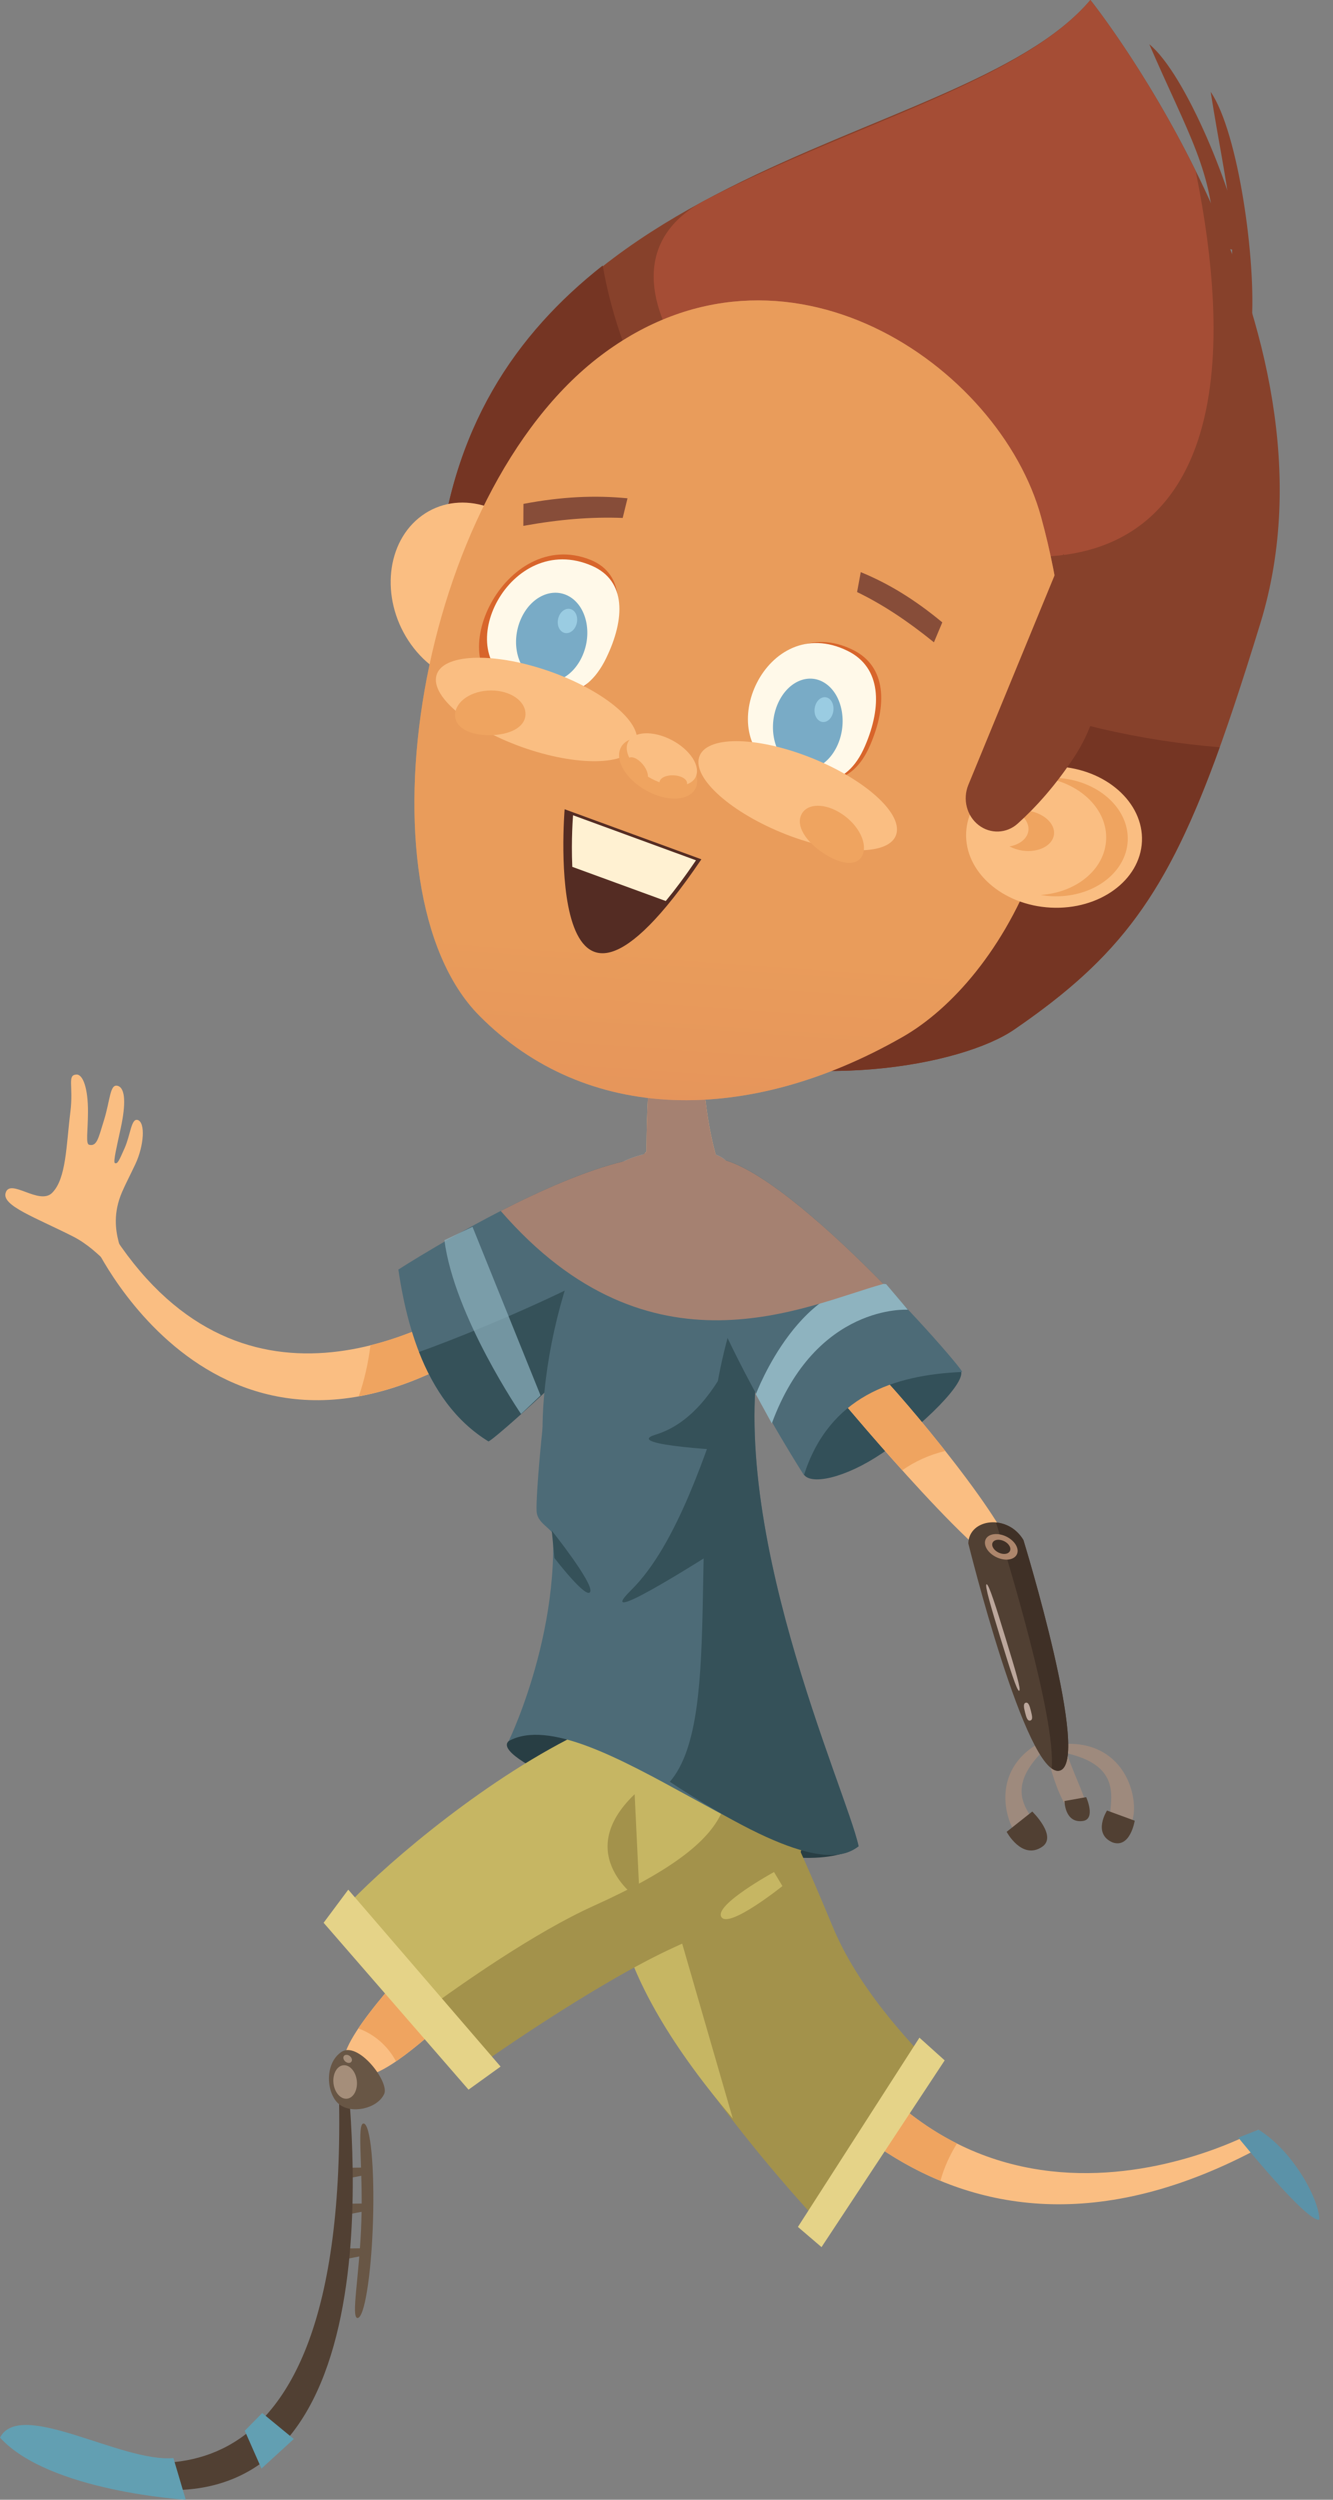 <svg width="48" height="90" viewBox="0 0 48 90" fill="none" xmlns="http://www.w3.org/2000/svg">
<rect x="0" y="0" width="48" height="90" fill="#808080" stroke="none"/>
<path d="M13.055 80.947L12.488 80.953L12.513 81.323L12.997 81.229L13.055 80.947Z" fill="#685645"/>
<path d="M13.156 79.335L12.589 79.341L12.613 79.712L13.098 79.618L13.156 79.335Z" fill="#685645"/>
<path d="M13.131 78.04L12.565 78.047L12.589 78.418L13.074 78.324L13.131 78.04Z" fill="#685645"/>
<path d="M30.918 66.469C30.918 66.469 29.691 67.514 25.943 66.319C22.195 65.125 17.638 63.28 18.319 62.684C18.999 62.088 23.156 62.292 23.156 62.292L30.918 66.469Z" fill="#283E44"/>
<path d="M38.426 62.785C41.13 62.723 41.244 66.112 40.291 65.971C39.263 65.819 41.254 63.699 38.28 63.096L38.426 62.785Z" fill="#9E8A7D"/>
<path d="M37.34 62.804C35.108 64.137 36.726 67.047 37.431 66.441C38.191 65.786 35.499 65.02 37.617 62.99L37.34 62.804Z" fill="#9E8A7D"/>
<path d="M38.182 62.384C38.637 64.125 39.598 65.38 38.864 65.382C38.129 65.384 37.613 62.768 37.613 62.768L38.182 62.384Z" fill="#9E8A7D"/>
<path d="M13.013 79.957C13.074 78.023 12.844 76.446 13.092 76.454C13.34 76.463 13.492 78.037 13.431 79.972C13.372 81.905 13.122 83.466 12.873 83.457C12.627 83.447 12.953 81.891 13.013 79.957Z" fill="#685645"/>
<path d="M28.895 52.954C28.825 52.41 29.453 50.686 30.778 49.859C32.104 49.033 34.545 48.862 34.615 49.406C34.685 49.951 32.839 51.658 31.513 52.485C30.188 53.312 28.965 53.499 28.895 52.954Z" fill="#335059"/>
<path d="M18.061 46.217C15.337 48.098 8.544 51.634 3.925 44.227L3.381 44.775C3.381 44.775 8.332 55.542 18.927 47.317L18.061 46.217Z" fill="#FABE82"/>
<path d="M13.34 48.434C15.29 47.949 16.991 46.956 18.062 46.217L18.927 47.317C16.67 49.068 14.671 49.956 12.92 50.273C13.119 49.695 13.261 49.078 13.34 48.434Z" fill="#EFA460"/>
<path d="M26.289 71.131C27.541 73.509 33.675 83.676 45.442 77.284L45.318 76.677C45.318 76.677 33.792 83.21 28.161 69.569L26.289 71.131Z" fill="#FABE82"/>
<path d="M28.161 69.569C29.877 73.727 32.142 76.008 34.46 77.174C34.195 77.602 33.99 78.052 33.865 78.518C29.506 76.716 27.034 72.546 26.289 71.131L28.161 69.569Z" fill="#EFA460"/>
<path d="M17.588 51.894C15.634 50.692 14.732 48.363 14.345 45.709C14.345 45.709 22.706 40.307 24.979 41.924C27.254 43.54 17.8 51.889 17.588 51.894Z" fill="#4D6B77"/>
<path d="M25.232 43.221C24.361 46.087 17.765 51.89 17.588 51.895C16.413 51.172 15.621 50.04 15.09 48.676C17.389 47.854 23.953 45.158 25.232 43.221Z" fill="#355159"/>
<path d="M22.18 67.224C16.763 71.778 13.522 75.874 12.445 74.477C11.467 73.207 20.574 65.086 20.574 65.086L22.18 67.224Z" fill="#FABE82"/>
<path d="M12.904 73.032C14.717 70.309 20.573 65.086 20.573 65.086L22.18 67.223C18.579 70.25 15.941 73.072 14.26 74.216C13.962 73.658 13.476 73.237 12.904 73.032Z" fill="#EFA460"/>
<path d="M4.457 45.711C4.688 45.34 3.764 44.386 4.394 42.92C4.5 42.671 4.691 42.301 4.87 41.923C5.187 41.253 5.243 40.412 4.959 40.324C4.722 40.251 4.701 40.866 4.483 41.347C4.294 41.768 4.238 41.92 4.137 41.875C4.067 41.844 4.21 41.26 4.351 40.603C4.531 39.762 4.523 39.167 4.232 39.093C3.955 39.021 3.972 39.603 3.74 40.347C3.54 40.99 3.489 41.282 3.211 41.217C3.08 41.187 3.165 40.745 3.168 40.035C3.173 39.206 2.994 38.678 2.754 38.688C2.409 38.702 2.652 39.091 2.534 40.035C2.382 41.251 2.388 42.428 1.882 42.943C1.414 43.42 0.35 42.386 0.2 42.959C0.08 43.411 1.246 43.821 2.612 44.509C3.708 45.062 4.212 46.103 4.457 45.711Z" fill="#FABE82"/>
<path d="M23.293 42.341C23.293 42.341 23.141 37.769 23.941 35.952L25.346 36.084C25.346 36.084 24.85 41.237 26.826 43.843L23.293 42.341Z" fill="#FABE82"/>
<path d="M33.373 74.215L29.489 80.009C29.489 80.009 24.967 75.234 23.106 71.212C21.641 68.042 22.312 64.702 23.477 62.835C25.174 60.113 26.348 60.594 29.987 69.373C31.064 71.971 33.341 74.058 33.373 74.215Z" fill="#A3924B"/>
<path d="M26.386 76.272L23.834 67.453L22.23 67.483C22.23 67.483 21.374 70.4 26.386 76.272Z" fill="#C6B663"/>
<path d="M12.198 68.95L17.124 74.458C17.124 74.458 21.098 71.37 24.068 70.03C29.949 67.378 29.198 65.712 28.187 63.355C25.448 56.969 13.857 66.869 12.198 68.95Z" fill="#C6B663"/>
<path d="M21.38 68.617C27.261 65.965 26.509 64.299 25.498 61.943C25.387 61.681 25.255 61.456 25.114 61.247C26.454 61.285 27.557 61.885 28.187 63.355C29.198 65.711 30.241 67.42 24.36 70.072C21.389 71.412 17.124 74.458 17.124 74.458L15.288 72.405C16.618 71.428 19.256 69.576 21.38 68.617Z" fill="#A3924B"/>
<path d="M30.918 66.469C28.62 68.327 21.179 61.118 18.318 62.684C18.318 62.684 20.613 57.965 19.711 53.43C18.921 49.463 20.951 43.112 23.029 41.644C25.107 40.177 28.7 42.465 27.467 48.018C25.984 54.708 30.475 64.43 30.918 66.469Z" fill="#4D6B77"/>
<path d="M26.221 48.096C27.372 43.963 25.968 41.553 24.305 41.212C26.276 41.142 28.469 43.499 27.467 48.018C25.983 54.708 30.475 64.43 30.918 66.47C30.222 67.032 28.699 67.157 24.12 64.152C26.178 61.761 24.538 54.143 26.221 48.096Z" fill="#355159"/>
<path d="M26.188 50.047C25.468 52.158 24.393 55.602 22.737 57.24C21.081 58.877 26.25 55.532 26.25 55.532L26.188 50.047Z" fill="#355159"/>
<path d="M26.322 48.88C25.769 49.989 24.924 51.251 23.61 51.652C22.31 52.048 26.59 52.243 26.59 52.243L26.322 48.88Z" fill="#355159"/>
<path d="M12.576 75.494C12.893 79.588 13.62 94.745 0.283 87.907C0.283 87.907 0.314 87.168 2.4 87.977C4.485 88.787 12.562 91.565 12.205 75.385L12.576 75.494Z" fill="#514033"/>
<path d="M45.318 76.677C46.582 77.454 47.507 79.21 47.509 79.914C47.091 80.053 44.591 76.964 44.591 76.964L45.318 76.677Z" fill="#5B92A8"/>
<path d="M31.72 49.513C32.946 50.791 37.099 55.81 36.492 56.457C35.887 57.104 30.366 50.494 30.366 50.494L31.72 49.513Z" fill="#FABE82"/>
<path d="M32.489 52.934C31.326 51.642 30.366 50.493 30.366 50.493L31.72 49.513C32.199 50.012 33.124 51.083 34.038 52.24C33.465 52.377 32.942 52.618 32.489 52.934Z" fill="#EFA460"/>
<path d="M36.853 55.449C36.853 55.449 39.334 63.512 38.142 63.752C36.95 63.991 34.868 55.569 34.868 55.569C34.893 54.667 36.29 54.493 36.853 55.449Z" fill="#514033"/>
<path d="M35.865 54.815C36.233 54.847 36.616 55.047 36.853 55.449C36.853 55.449 39.334 63.512 38.142 63.752C38.055 63.769 37.963 63.735 37.868 63.667C38.033 61.876 36.263 56.086 35.865 54.815Z" fill="#3F3026"/>
<path d="M34.647 49.396C32.159 49.502 29.852 50.29 28.949 53.111C28.949 53.111 23.434 44.56 24.853 42.086C26.274 39.612 34.631 49.172 34.647 49.396Z" fill="#4D6B77"/>
<path d="M35.504 55.708C35.381 55.432 35.569 55.211 35.918 55.234C36.247 55.258 36.562 55.491 36.631 55.743C36.695 55.975 36.525 56.152 36.244 56.153C35.951 56.153 35.617 55.962 35.504 55.708Z" fill="#AD866C"/>
<path d="M37.171 65.222L36.248 65.953C36.248 65.953 36.798 66.982 37.524 66.494C38.089 66.114 37.171 65.222 37.171 65.222Z" fill="#514033"/>
<path d="M39.112 64.704L38.332 64.844C38.332 64.844 38.336 65.644 38.983 65.564C39.476 65.503 39.112 64.704 39.112 64.704Z" fill="#514033"/>
<path d="M40.86 65.552L39.863 65.186C39.863 65.186 39.33 66.011 40.057 66.332C40.702 66.564 40.86 65.552 40.86 65.552Z" fill="#514033"/>
<path d="M21.816 42.52C21.756 42.051 22.702 41.558 23.929 41.419C25.157 41.281 26.201 41.549 26.261 42.018C26.321 42.487 25.375 42.98 24.147 43.119C22.92 43.257 21.876 42.989 21.816 42.52Z" fill="#8EB3BF"/>
<path d="M22.916 42.293C22.839 42.019 23.244 41.217 24.007 40.976C24.769 40.736 25.6 41.148 25.678 41.422C25.756 41.697 25.201 42.115 24.438 42.355C23.675 42.596 22.994 42.568 22.916 42.293Z" fill="#FABE82"/>
<path d="M19.86 49.388C19.623 49.946 19.28 53.904 19.323 54.422C19.366 54.94 20.042 55.043 20.038 55.568C20.035 56.092 19.86 49.388 19.86 49.388Z" fill="#4D6B77"/>
<path d="M19.869 55.109C19.869 55.109 21.372 56.991 21.255 57.307C21.137 57.624 19.964 56.094 19.964 56.094L19.869 55.109Z" fill="#355159"/>
<path d="M35.749 55.701C35.681 55.547 35.786 55.425 35.979 55.438C36.162 55.451 36.337 55.581 36.376 55.721C36.411 55.849 36.316 55.948 36.16 55.948C35.997 55.948 35.812 55.842 35.749 55.701Z" fill="#3F3026"/>
<path d="M18.025 74.405L12.541 68.035L11.653 69.227L16.871 75.236L18.025 74.405Z" fill="#E5D388"/>
<path d="M13.834 75.392C13.582 75.93 12.635 76.125 12.196 75.747C11.756 75.372 11.672 74.319 12.279 73.887C12.886 73.454 14.034 74.962 13.834 75.392Z" fill="#685645"/>
<path d="M6.244 88.5L6.689 90C6.689 90 1.763 89.706 0 87.762C0.734 86.36 4.374 88.668 6.244 88.5Z" fill="#629FB2"/>
<path d="M9.415 88.878L8.814 87.516L9.442 86.878L10.579 87.813L9.415 88.878Z" fill="#629FB2"/>
<path d="M12.01 75.019C11.968 74.688 12.121 74.392 12.351 74.359C12.582 74.326 12.804 74.568 12.847 74.9C12.889 75.231 12.737 75.527 12.506 75.56C12.275 75.593 12.053 75.351 12.01 75.019Z" fill="#A58E7A"/>
<path d="M12.451 74.235C12.374 74.18 12.343 74.088 12.38 74.029C12.418 73.97 12.511 73.966 12.587 74.019C12.664 74.074 12.695 74.167 12.657 74.225C12.62 74.285 12.527 74.289 12.451 74.235Z" fill="#A58E7A"/>
<path d="M34.017 74.182L33.108 73.364L28.732 80.178L29.582 80.905L34.017 74.182Z" fill="#E5D388"/>
<path d="M32.691 47.155C32.691 47.155 29.382 46.929 27.792 51.249L27.217 50.2C27.217 50.2 28.86 45.806 31.91 46.235L32.691 47.155Z" fill="#8EB3BF"/>
<path opacity="0.7" d="M17.015 44.171L19.465 50.243L18.762 50.909C18.762 50.909 16.356 47.393 16.003 44.649L17.015 44.171Z" fill="#8EB3BF"/>
<path d="M22.853 64.598L23.036 68.415C23.036 68.415 20.558 66.798 22.853 64.598Z" fill="#A3924B"/>
<path d="M27.872 67.4L28.174 67.906C28.174 67.906 26.244 69.454 25.975 69.019C25.706 68.582 27.872 67.4 27.872 67.4Z" fill="#C6B663"/>
<path d="M36.029 58.987C35.704 57.927 35.448 57.066 35.525 57.04C35.601 57.015 35.871 57.872 36.195 58.931C36.586 60.206 36.776 60.851 36.699 60.876C36.623 60.902 36.354 60.045 36.029 58.987Z" fill="#BCA79C"/>
<path d="M36.912 61.655C36.867 61.477 36.839 61.332 36.936 61.305C37.032 61.278 37.077 61.419 37.121 61.596C37.175 61.81 37.194 61.919 37.097 61.947C37 61.973 36.956 61.833 36.912 61.655Z" fill="#BCA79C"/>
<path d="M18.031 43.599C19.468 42.863 21.094 42.139 22.467 41.809C22.664 41.714 22.897 41.63 23.158 41.562C23.183 41.546 23.209 41.529 23.234 41.514C23.25 41.494 23.264 41.474 23.281 41.456C23.281 40.322 23.333 38.334 23.648 36.907C24.182 36.9 24.734 36.924 25.299 36.979C25.269 38.041 25.305 39.882 25.771 41.568C25.92 41.625 26.042 41.694 26.126 41.775C27.617 42.233 29.957 44.339 31.809 46.226C29.037 46.987 23.437 49.831 18.031 43.599Z" fill="#A58171"/>
<path d="M36.516 37.071C32.741 39.659 13.995 41.255 15.762 20.648C17.051 5.616 34.557 5.559 39.264 0C39.264 0 48.671 11.743 45.385 22.44C42.728 31.092 41.261 33.819 36.516 37.071Z" fill="#87412B"/>
<path d="M43.054 6.152C48.678 33.913 15.39 12.362 25.443 7.182C30.819 4.413 36.789 2.922 39.264 0C39.264 0 41.233 2.461 43.054 6.152Z" fill="#A54D35"/>
<path d="M21.703 9.559C23.009 17.096 29.881 23.933 39.629 26.233C41.067 26.569 42.502 26.789 43.921 26.904C42.019 32.188 40.323 34.461 36.516 37.07C32.741 39.659 13.995 41.255 15.762 20.647C16.211 15.414 18.59 12.011 21.703 9.559Z" fill="#753523"/>
<path d="M43.595 3.308C44.6 4.766 45.242 9.455 45.069 11.655L44.1 11.061C44.717 8.497 44.16 6.896 43.595 3.308Z" fill="#87412B"/>
<path d="M41.385 1.594C42.698 2.663 44.437 6.935 44.8 9.089L43.733 8.839C43.707 6.192 42.789 4.842 41.385 1.594Z" fill="#87412B"/>
<path d="M18.865 24.179C20.147 23.244 20.363 21.232 19.349 19.681C18.333 18.13 16.473 17.631 15.19 18.566C13.909 19.5 13.693 21.514 14.706 23.065C15.72 24.613 17.583 25.113 18.865 24.179Z" fill="#FABE82"/>
<path d="M37.489 18.615C35.997 13.158 28.235 7.809 21.635 12.802C15.034 17.795 12.771 32.023 17.254 36.562C21.106 40.461 26.941 40.517 32.509 37.329C36.009 35.326 40.235 28.672 37.489 18.615Z" fill="#FABE82"/>
<path opacity="0.3" d="M37.489 18.615C35.997 13.158 28.235 7.809 21.635 12.802C15.034 17.795 12.771 32.023 17.254 36.562C21.106 40.461 26.941 40.517 32.509 37.329C36.009 35.326 40.235 28.672 37.489 18.615Z" fill="url(#paint0_linear_1_5746)"/>
<path d="M41.12 30.296C41.183 28.892 39.817 27.684 38.069 27.596C36.322 27.508 34.854 28.573 34.79 29.977C34.727 31.38 36.092 32.59 37.839 32.678C39.587 32.767 41.056 31.698 41.12 30.296Z" fill="#FABE82"/>
<path d="M38.051 28.006C37.918 27.999 37.789 28.003 37.662 28.011C38.936 28.228 39.88 29.161 39.831 30.23C39.783 31.302 38.759 32.136 37.471 32.222C37.597 32.244 37.726 32.261 37.858 32.267C39.324 32.341 40.554 31.445 40.608 30.27C40.661 29.093 39.516 28.081 38.051 28.006Z" fill="#EFA460"/>
<path d="M37 29.187C36.844 29.166 36.693 29.172 36.554 29.197C36.867 29.362 37.064 29.63 37.032 29.905C36.996 30.194 36.72 30.407 36.352 30.475C36.491 30.548 36.651 30.602 36.828 30.627C37.401 30.704 37.904 30.443 37.953 30.045C38.001 29.649 37.575 29.264 37 29.187Z" fill="#EFA460"/>
<path d="M25.256 30.938L20.332 29.136C20.332 29.136 19.462 39.487 25.256 30.938Z" fill="#542C23"/>
<path d="M20.608 31.21C20.563 30.221 20.635 29.353 20.635 29.353L25.062 30.974C24.664 31.562 24.305 32.04 23.973 32.44L20.608 31.21Z" fill="#FFF1D2"/>
<path d="M31.336 26.822C31.949 25.397 31.933 23.997 30.708 23.396C27.76 21.947 25.775 26.487 28.219 27.689C29.444 28.29 30.652 28.414 31.336 26.822Z" fill="#D8652B"/>
<path d="M31.148 26.86C31.761 25.435 31.744 24.035 30.52 23.433C27.572 21.987 25.587 26.525 28.031 27.728C29.254 28.328 30.463 28.451 31.148 26.86Z" fill="#FFF9E9"/>
<path d="M30.125 26.898C30.515 26.116 30.366 25.112 29.792 24.656C29.218 24.2 28.439 24.466 28.049 25.248C27.661 26.03 27.81 27.034 28.384 27.489C28.956 27.945 29.738 27.679 30.125 26.898Z" fill="#79ABC6"/>
<g style="mix-blend-mode:saturation">
<path d="M25.174 27.266C24.944 28.036 26.351 29.278 28.312 30.045C30.273 30.808 32.047 30.804 32.276 30.034C32.503 29.263 31.099 28.021 29.139 27.256C27.178 26.491 25.402 26.494 25.174 27.266Z" fill="#FABE82"/>
</g>
<path d="M29.955 25.773C30.06 25.561 30.022 25.287 29.865 25.162C29.708 25.038 29.496 25.111 29.39 25.324C29.282 25.537 29.323 25.811 29.481 25.935C29.636 26.06 29.849 25.988 29.955 25.773Z" fill="#9ACCE2"/>
<path d="M21.724 23.727C22.469 22.15 22.537 20.666 21.258 20.155C18.179 18.926 15.771 23.952 18.323 24.974C19.601 25.484 20.892 25.489 21.724 23.727Z" fill="#D8652B"/>
<path d="M21.829 23.693C22.514 22.279 22.552 20.914 21.319 20.373C18.348 19.073 16.134 23.577 18.595 24.657C19.829 25.197 21.064 25.271 21.829 23.693Z" fill="#FFF9E9"/>
<path d="M20.979 23.597C21.332 22.785 21.118 21.836 20.504 21.478C19.887 21.119 19.103 21.486 18.752 22.298C18.4 23.11 18.613 24.059 19.228 24.417C19.844 24.777 20.628 24.41 20.979 23.597Z" fill="#79ABC6"/>
<g style="mix-blend-mode:saturation">
<path d="M15.714 24.324C15.511 25.103 16.961 26.277 18.951 26.952C20.941 27.625 22.719 27.541 22.923 26.764C23.125 25.985 21.676 24.809 19.686 24.135C17.696 23.462 15.917 23.546 15.714 24.324Z" fill="#FABE82"/>
</g>
<g style="mix-blend-mode:luminosity">
<path d="M25.078 28.303C25.231 27.814 24.74 27.125 23.978 26.766C23.217 26.406 22.474 26.513 22.32 27.003C22.166 27.491 22.659 28.18 23.421 28.54C24.181 28.898 24.923 28.793 25.078 28.303Z" fill="#EFA460"/>
</g>
<g style="mix-blend-mode:luminosity">
<path d="M22.59 26.785C22.462 27.204 22.916 27.797 23.602 28.105C24.29 28.416 24.949 28.327 25.077 27.907C25.204 27.488 24.752 26.895 24.064 26.584C23.378 26.276 22.717 26.365 22.59 26.785Z" fill="#FABE82"/>
</g>
<path d="M20.737 22.534C20.833 22.314 20.776 22.054 20.609 21.956C20.439 21.858 20.226 21.959 20.131 22.179C20.034 22.402 20.091 22.661 20.26 22.759C20.428 22.857 20.642 22.755 20.737 22.534Z" fill="#9ACCE2"/>
<path d="M16.387 25.73C16.374 26.209 16.927 26.472 17.626 26.469C18.327 26.467 18.909 26.201 18.922 25.723C18.936 25.244 18.38 24.857 17.679 24.859C16.979 24.862 16.401 25.25 16.387 25.73Z" fill="#EFA460"/>
<path d="M28.857 29.328C28.653 29.743 29.025 30.299 29.632 30.706C30.236 31.113 30.846 31.218 31.051 30.801C31.254 30.386 30.93 29.717 30.324 29.311C29.719 28.904 29.061 28.91 28.857 29.328Z" fill="#EFA460"/>
<path d="M23.749 28.165C23.754 28.015 23.981 27.902 24.255 27.914C24.529 27.925 24.746 28.055 24.741 28.205C24.735 28.355 24.509 28.467 24.236 28.455C23.961 28.445 23.744 28.314 23.749 28.165Z" fill="#EFA460"/>
<path d="M22.624 27.303C22.73 27.205 22.964 27.3 23.145 27.518C23.325 27.736 23.386 27.992 23.279 28.091C23.171 28.189 22.938 28.093 22.758 27.875C22.577 27.657 22.517 27.401 22.624 27.303Z" fill="#EFA460"/>
<path d="M38.29 19.947L34.868 28.262C34.658 28.775 34.81 29.373 35.235 29.704C35.66 30.036 36.247 30.015 36.649 29.651C37.315 29.05 38.019 28.266 38.685 27.25C41.032 23.665 38.29 19.947 38.29 19.947Z" fill="#87412B"/>
<path d="M30.995 20.599C31.983 21.004 32.927 21.575 33.931 22.408L33.63 23.126C32.664 22.343 31.777 21.76 30.863 21.316L30.995 20.599Z" fill="#874D39"/>
<path d="M22.596 17.941C21.421 17.826 20.221 17.881 18.849 18.142L18.845 18.933C20.158 18.696 21.307 18.605 22.423 18.648L22.596 17.941Z" fill="#874D39"/>
<defs>
<linearGradient id="paint0_linear_1_5746" x1="26.094" y1="34.691" x2="25.703" y2="40.231" gradientUnits="userSpaceOnUse">
<stop stop-color="#C04B00"/>
<stop offset="1" stop-color="#B73400"/>
</linearGradient>
</defs>
</svg>

